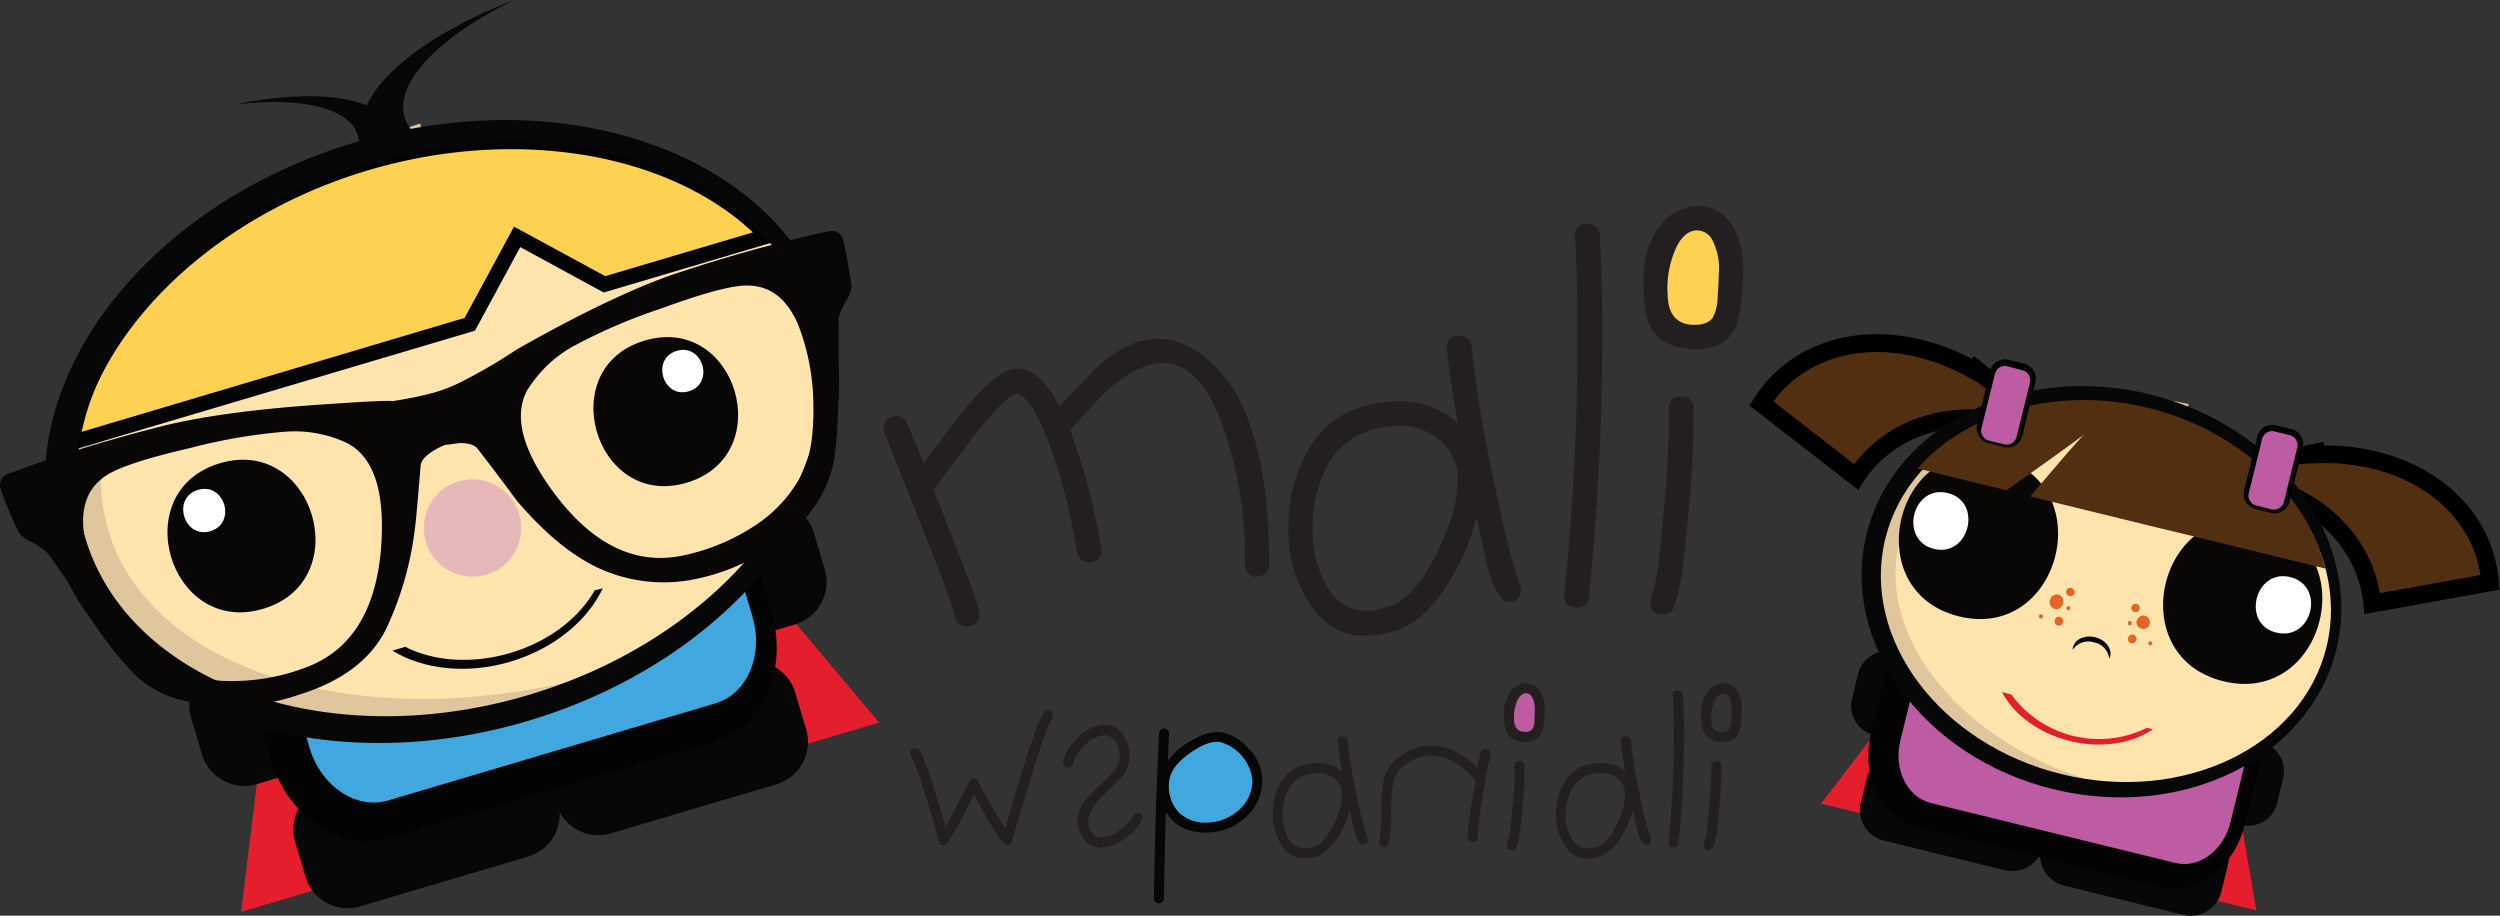 <svg xmlns="http://www.w3.org/2000/svg" viewBox="0 0 404.75 148.25"><rect x="0" y="0" width="404.75" height="148.25" fill="#333333" stroke="none"/><defs><style>.cls-1{fill:#231f20;}.cls-2{fill:#fdd252;}.cls-3{fill:#070707;}.cls-4{fill:#bd5ba3;}.cls-5{fill:#40a8df;}.cls-6{fill:#e41e2d;}.cls-7{fill:#030303;}.cls-8{fill:#ffe4ae;}.cls-9{fill:#e0c69c;}.cls-10{fill:#e6b8ba;}.cls-11{fill:#080705;}.cls-12{fill:#fff;}.cls-13{fill:#532f11;}.cls-14{fill:#e26525;}</style></defs><g id="Layer_2" data-name="Layer 2"><g id="Layer_1-2" data-name="Layer 1"><path class="cls-1" d="M171.55,65.8q4.9-5.17,5.38-5.7a20.71,20.71,0,0,1,6.4-4.4q5.94-2.36,11.42,1.86a22.48,22.48,0,0,1,7.15,9.93q3.61,9.12,3.57,23.85a1.76,1.76,0,0,1-1.15,1.82c-1.28.5-2.15.17-2.61-1a2.67,2.67,0,0,1-.18-.87,62.65,62.65,0,0,0-4-23.5Q193,56.31,185,59.45a19.45,19.45,0,0,0-5.73,3.79q-1.32,1.2-6,6.37a102.11,102.11,0,0,1,5,19.12,1.77,1.77,0,0,1-1.19,2.17,2,2,0,0,1-1.64-.08,1.93,1.93,0,0,1-1.07-1.4,93.38,93.38,0,0,0-4.67-18.06q-3-7.5-5.22-7.63c-1.21.36-3.48,2.65-6.78,6.85l-6.56,8.71,1.63,4.12q5.4,13.44,5.77,15.67a1.83,1.83,0,0,1-1.18,2.17,2.1,2.1,0,0,1-1.72,0,1.74,1.74,0,0,1-1-1.44c-.2-1.06-2-6-5.56-14.9-.67-1.72-1.95-4.93-3.81-9.64-1.36-3.43-2.08-5.27-2.18-5.52a2,2,0,0,1,3.67-1.45L149.57,75q5.07-6.93,6.4-8.48,4.4-5.4,7.25-6.53Q167.56,58.28,171.55,65.8Z"/><path class="cls-1" d="M219.56,66.17A20.42,20.42,0,0,1,226.29,65,13.85,13.85,0,0,1,236,68.47q-1.43-8.14-1.74-11.87-.24-2.22,2-2.22a1.77,1.77,0,0,1,2,1.82,196.58,196.58,0,0,0,3.17,19.62q2.92,14.48,4.66,18.83a2.69,2.69,0,0,1,.16.87c0,1.27-.68,1.9-2.05,1.9q-1.83,0-3.48-6c-.53-2.59-1.08-5.14-1.66-7.68a36.2,36.2,0,0,1-5.46,12q-4.2,5.92-8.78,6.64a14.1,14.1,0,0,1-3.8.56q-5.7,0-9.18-5.46a21.86,21.86,0,0,1-3.24-12.18,24.06,24.06,0,0,1,2.69-11.47A15.12,15.12,0,0,1,219.56,66.17ZM221,70A11.61,11.61,0,0,0,214.58,76a21.22,21.22,0,0,0-2.06,9.47,18.13,18.13,0,0,0,2.22,9.31q2.37,4.09,6.49,4.1a8.61,8.61,0,0,0,2.68-.47q4.51-.63,8.47-8.36Q236,83,236,77.46a7.77,7.77,0,0,0-.16-1.73,8.78,8.78,0,0,0-3.4-5,10.39,10.39,0,0,0-6.17-1.81A15.08,15.08,0,0,0,221,70Z"/><path class="cls-1" d="M259,38.09q.39,6.48.39,15.43a415.88,415.88,0,0,1-2.13,43.11,1.8,1.8,0,0,1-2,1.74c-1.48,0-2.13-.74-2-2.22a405,405,0,0,0,2.13-42.63q0-8.79-.39-15.11a1.74,1.74,0,0,1,2-2.14A1.78,1.78,0,0,1,259,38.09Z"/><path class="cls-1" d="M272.17,64.19c-1.37,0-2,.72-2,2.14a129.24,129.24,0,0,1-.71,15.11c-.63,8.44-1.35,13.5-2.13,15.19a2.6,2.6,0,0,0-.16.87c0,1.32.68,2,2.05,2A1.82,1.82,0,0,0,271,98.29q1.42-3.17,2.46-16.53a142.07,142.07,0,0,0,.71-15.67A1.76,1.76,0,0,0,272.17,64.19Z"/><path class="cls-1" d="M280.16,36.11a6.14,6.14,0,0,0-5.22-2.77A7.66,7.66,0,0,0,269,36.27a13.21,13.21,0,0,0-2.92,8.46c-.05,3.59.26,6.17.95,7.76,1.05,2.42,3.27,3.77,6.64,4q5.54.4,7.36-3.56c.63-1.42,1-4.22,1.19-8.38C282.37,41,281.69,38.17,280.16,36.11Zm-2.05,12a7.08,7.08,0,0,1-.8,3.4c-.63.84-1.76,1.21-3.4,1.11-2.48-.16-3.77-1.75-3.87-4.75a15.76,15.76,0,0,1,1.42-7.91c.9-1.74,2-2.61,3.32-2.61A2.83,2.83,0,0,1,277.31,39a10,10,0,0,1,.95,5.38C278.21,46.05,278.15,47.27,278.11,48.06Z"/><path class="cls-2" d="M278.26,44.42a10,10,0,0,0-.95-5.38,2.83,2.83,0,0,0-2.53-1.74c-1.32,0-2.42.87-3.32,2.61A15.76,15.76,0,0,0,270,47.82c.1,3,1.39,4.59,3.87,4.75,1.64.1,2.77-.27,3.4-1.11a7.08,7.08,0,0,0,.8-3.4C278.15,47.27,278.21,46.05,278.26,44.42Z"/><path class="cls-1" d="M148.88,121.48q1.17,1.74,4.2,12.44,1.26-2.46,3.88-7.34a.75.75,0,0,1,1.42,0q1,1.9,2.1,3.78,1.23,2.16,2.29,3.72,4.75-16.74,6.27-18.74a.78.78,0,0,1,.61-.32q.84,0,.84.81a.84.84,0,0,1-.16.49q-.78,1-3.32,9.26-2,6.48-3.14,10.56c-.13.46-.32.68-.58.68-.52,0-1.27-.77-2.26-2.31-.11-.15-.64-1-1.58-2.64-.46-.82-1-1.9-1.78-3.22-.67,1.31-1.33,2.63-2,3.94a33.38,33.38,0,0,1-2.26,3.81.85.85,0,0,1-.71.42c-.35,0-.58-.22-.71-.68-.28-1-.89-3.1-1.81-6.26-1.29-4.27-2.19-6.76-2.68-7.5a.86.86,0,0,1-.13-.45q0-.81.84-.81A.77.77,0,0,1,148.88,121.48Z"/><path class="cls-1" d="M172.14,123.26a7.45,7.45,0,0,1,2.26-3.69,6.44,6.44,0,0,1,4.39-2.23,3.43,3.43,0,0,1,3,1.56,5.56,5.56,0,0,1,1.06,3.43,5.14,5.14,0,0,1-.9,3.07,24.25,24.25,0,0,1-2.2,2.27,26.2,26.2,0,0,0-2.42,2.52,4.74,4.74,0,0,0-1.16,2.82,3,3,0,0,0,.38,1.48,1.91,1.91,0,0,0,1.81,1.1,5.36,5.36,0,0,0,3-1.27,6.94,6.94,0,0,0,2.07-2.21.75.75,0,0,1,.71-.46q.84,0,.84.81a.89.89,0,0,1-.1.36,8.31,8.31,0,0,1-2.68,2.87,7,7,0,0,1-4,1.52,3.33,3.33,0,0,1-3.1-2,5.15,5.15,0,0,1-.65-2.39,5.33,5.33,0,0,1,1.2-3.17A18.79,18.79,0,0,1,178.2,127a20.71,20.71,0,0,0,2.4-2.51,3.43,3.43,0,0,0,.68-2.1,3.92,3.92,0,0,0-.76-2.37,2,2,0,0,0-1.69-1,4.91,4.91,0,0,0-3.3,1.74,6.29,6.29,0,0,0-1.81,2.88.71.71,0,0,1-.77.64.86.86,0,0,1-.65-.27A.7.7,0,0,1,172.14,123.26Z"/><path class="cls-3" d="M202,121.06a7.35,7.35,0,0,0-4.52-2.55,7.86,7.86,0,0,0-4.14,1.16,12.07,12.07,0,0,0-4.26,3.46c.06-1.55.13-3,.19-4.27a.81.81,0,1,0-1.61-.06q-.62,11.49-.84,26.55a.81.81,0,1,0,1.61,0q.11-6.43.32-13.89c1.34,2.22,3.49,3.33,6.47,3.33a9.36,9.36,0,0,0,6.13-2.17,8,8,0,0,0,3-6.17A7.25,7.25,0,0,0,202,121.06Zm-1.75,10.33a7.83,7.83,0,0,1-5.08,1.78,6,6,0,0,1-4.28-1.58,6.13,6.13,0,0,1-1.62-5q.17-2.39,3.34-4.62c1.92-1.35,3.48-2,4.69-1.84a7.2,7.2,0,0,1,5.44,6.3A6.36,6.36,0,0,1,200.27,131.39Z"/><path class="cls-1" d="M210.55,124a8.33,8.33,0,0,1,2.74-.48,5.66,5.66,0,0,1,4,1.42c-.39-2.22-.63-3.84-.72-4.85q-.09-.9.81-.9a.72.72,0,0,1,.81.74,79.7,79.7,0,0,0,1.29,8,55.46,55.46,0,0,0,1.91,7.69,1.22,1.22,0,0,1,.06.35q0,.78-.84.78c-.49,0-1-.82-1.42-2.45-.21-1.06-.44-2.11-.68-3.14a14.62,14.62,0,0,1-2.23,4.88c-1.14,1.61-2.33,2.52-3.58,2.71a5.82,5.82,0,0,1-1.55.23,4.29,4.29,0,0,1-3.75-2.23,9,9,0,0,1-1.33-5,9.86,9.86,0,0,1,1.1-4.68A6.18,6.18,0,0,1,210.55,124Zm.58,1.55a4.75,4.75,0,0,0-2.62,2.48,8.66,8.66,0,0,0-.84,3.87,7.45,7.45,0,0,0,.9,3.8,3,3,0,0,0,2.65,1.67,3.44,3.44,0,0,0,1.1-.19q1.85-.26,3.46-3.42a11.57,11.57,0,0,0,1.49-5.15,3.55,3.55,0,0,0-.07-.71,3.62,3.62,0,0,0-1.39-2,4.24,4.24,0,0,0-2.52-.74A6.17,6.17,0,0,0,211.13,125.58Z"/><path class="cls-1" d="M239.72,121.84a.7.7,0,0,1,.74-.56q.84,0,.84.78a1.23,1.23,0,0,1,0,.29c-.16.47-.42,1.79-.81,3.94a.5.5,0,0,1-.07.36q-1.29,7.51-1.13,8.75c.07.6-.2.91-.8.91a.73.73,0,0,1-.81-.72q-.17-1.44,1.16-9.14a9.28,9.28,0,0,0-2.65-2.55,8.6,8.6,0,0,0-3.91-1.55,6.43,6.43,0,0,0-4.05,1,5.31,5.31,0,0,0-2.57,2.94,24.73,24.73,0,0,0-.42,5.49,18,18,0,0,1-.45,4.85.75.75,0,0,1-.71.48c-.56,0-.84-.26-.84-.77a1.23,1.23,0,0,1,.06-.36,20.79,20.79,0,0,0,.33-4.59,26.51,26.51,0,0,1,.48-5.55,6.62,6.62,0,0,1,2.94-3.65,8.58,8.58,0,0,1,4.71-1.49,9,9,0,0,1,4.08,1.1,12.14,12.14,0,0,1,3.36,2.55C239.42,123,239.61,122.2,239.72,121.84Z"/><path class="cls-1" d="M249.24,111.76a2.49,2.49,0,0,0-2.13-1.13,3.12,3.12,0,0,0-2.42,1.19,5.42,5.42,0,0,0-1.2,3.46,8.28,8.28,0,0,0,.39,3.16,2.92,2.92,0,0,0,2.71,1.65,2.74,2.74,0,0,0,3-1.45,11.13,11.13,0,0,0,.48-3.43A5.2,5.2,0,0,0,249.24,111.76Zm-.77,3.39c0,.67-.05,1.16-.07,1.48a2.74,2.74,0,0,1-.32,1.39,1.48,1.48,0,0,1-1.39.45c-1-.06-1.54-.71-1.58-1.93a6.39,6.39,0,0,1,.58-3.23c.36-.71.82-1.07,1.36-1.07a1.16,1.16,0,0,1,1,.71A4.16,4.16,0,0,1,248.47,115.15Z"/><path class="cls-1" d="M246,123.22c-.56,0-.83.29-.81.88a51.89,51.89,0,0,1-.29,6.16q-.39,5.18-.87,6.21a1.17,1.17,0,0,0-.06.35c0,.54.27.81.84.81a.75.75,0,0,0,.71-.48c.39-.86.72-3.12,1-6.76a60.28,60.28,0,0,0,.29-6.39A.72.72,0,0,0,246,123.22Z"/><path class="cls-4" d="M248.47,115.15a4.16,4.16,0,0,0-.39-2.2,1.16,1.16,0,0,0-1-.71c-.54,0-1,.36-1.36,1.07a6.39,6.39,0,0,0-.58,3.23c0,1.22.57,1.87,1.58,1.93a1.48,1.48,0,0,0,1.39-.45,2.74,2.74,0,0,0,.32-1.39C248.42,116.31,248.45,115.82,248.47,115.15Z"/><path class="cls-1" d="M256.38,124a8.39,8.39,0,0,1,2.75-.48,5.63,5.63,0,0,1,4,1.42c-.39-2.22-.62-3.84-.71-4.85q-.11-.9.81-.9a.71.71,0,0,1,.8.74,77.59,77.59,0,0,0,1.3,8,56,56,0,0,0,1.9,7.69,1.27,1.27,0,0,1,.07.35q0,.78-.84.78c-.5,0-1-.82-1.42-2.45-.22-1.06-.45-2.11-.68-3.14a14.82,14.82,0,0,1-2.23,4.88A6.18,6.18,0,0,1,257,139a4.26,4.26,0,0,1-3.74-2.23,8.87,8.87,0,0,1-1.33-5,9.86,9.86,0,0,1,1.1-4.68A6.16,6.16,0,0,1,256.38,124Zm.58,1.55a4.7,4.7,0,0,0-2.61,2.48,8.53,8.53,0,0,0-.84,3.87,7.45,7.45,0,0,0,.9,3.8,3,3,0,0,0,2.65,1.67,3.49,3.49,0,0,0,1.1-.19q1.84-.26,3.45-3.42a11.45,11.45,0,0,0,1.49-5.15,3.14,3.14,0,0,0-1.45-2.74,4.24,4.24,0,0,0-2.52-.74A6.26,6.26,0,0,0,257,125.58Z"/><path class="cls-1" d="M272.47,112.56c.1,1.77.16,3.87.16,6.3a169.91,169.91,0,0,1-.87,17.61.74.74,0,0,1-.81.71c-.6,0-.87-.3-.81-.91a165.3,165.3,0,0,0,.87-17.41c0-2.39-.05-4.44-.16-6.17a.71.71,0,0,1,.81-.87A.73.73,0,0,1,272.47,112.56Z"/><path class="cls-1" d="M282,115.21a10.82,10.82,0,0,1-.48,3.43,2.74,2.74,0,0,1-3,1.45,2.93,2.93,0,0,1-2.72-1.65,8.13,8.13,0,0,1-.38-3.16,5.41,5.41,0,0,1,1.19-3.46,3.14,3.14,0,0,1,2.42-1.19,2.49,2.49,0,0,1,2.14,1.13A5.26,5.26,0,0,1,282,115.21ZM278.67,124a57.56,57.56,0,0,1-.29,6.39c-.28,3.64-.61,5.9-1,6.76a.75.75,0,0,1-.71.48q-.84,0-.84-.81a1.17,1.17,0,0,1,.06-.35q.48-1,.87-6.21a55.19,55.19,0,0,0,.3-6.16c0-.59.24-.88.8-.88A.72.72,0,0,1,278.67,124Zm1.68-8.85A4.16,4.16,0,0,0,280,113a1.16,1.16,0,0,0-1-.71c-.54,0-1,.36-1.36,1.07a6.49,6.49,0,0,0-.58,3.23c0,1.22.57,1.87,1.58,1.93A1.48,1.48,0,0,0,280,118a3,3,0,0,0,.33-1.39C280.31,116.31,280.33,115.82,280.35,115.15Z"/><path class="cls-5" d="M197.32,120.12c-1.21-.13-2.77.49-4.69,1.84q-3.18,2.24-3.34,4.62a6.13,6.13,0,0,0,1.62,5,6,6,0,0,0,4.28,1.58,7.83,7.83,0,0,0,5.08-1.78,6.36,6.36,0,0,0,2.49-5,7.2,7.2,0,0,0-5.44-6.3Z"/><polygon class="cls-6" points="43.21 113.66 39.03 147.64 52.14 143.74 43.21 113.66"/><polygon class="cls-6" points="120.29 90.79 142.33 116.98 129.22 120.87 120.29 90.79"/><path class="cls-3" d="M90.4,130.13A6,6,0,0,0,97.9,134l26.51-7.86a6,6,0,0,0,4.19-7.32l-1.86-6.26a6,6,0,0,0-7.5-3.85l-26.51,7.87a6,6,0,0,0-4.19,7.31Z"/><path class="cls-3" d="M90.05,130.23,88.19,124a7.16,7.16,0,0,1,5-8.77l26.51-7.87a7.17,7.17,0,0,1,9,4.62l1.86,6.26a7.17,7.17,0,0,1-5,8.78l-26.51,7.86A7.17,7.17,0,0,1,90.05,130.23Zm3-12.57a4.78,4.78,0,0,0-3.35,5.85l1.86,6.27a4.77,4.77,0,0,0,6,3.07L124.08,125a4.78,4.78,0,0,0,3.35-5.85l-1.86-6.27a4.77,4.77,0,0,0-6-3.07Z"/><path class="cls-3" d="M93.43,104.28a6,6,0,0,0,7.49,3.84l26.51-7.87a6,6,0,0,0,4.19-7.31l-1.86-6.26a6,6,0,0,0-7.5-3.85L95.75,90.7A6,6,0,0,0,91.57,98Z"/><path class="cls-3" d="M93.07,104.38l-1.86-6.26a7.16,7.16,0,0,1,5-8.78l26.51-7.87a7.16,7.16,0,0,1,9,4.62l1.86,6.26a7.17,7.17,0,0,1-5,8.78L102.07,109A7.18,7.18,0,0,1,93.07,104.38Zm3-12.57a4.78,4.78,0,0,0-3.35,5.85l1.86,6.27a4.78,4.78,0,0,0,6,3.08l26.51-7.87a4.78,4.78,0,0,0,3.35-5.85L128.59,87a4.77,4.77,0,0,0-6-3.07Z"/><path class="cls-3" d="M33.09,122.18a6,6,0,0,0,7.5,3.84l26.51-7.86a6,6,0,0,0,4.19-7.31l-1.86-6.27a6,6,0,0,0-7.5-3.85L35.42,108.6a6,6,0,0,0-4.18,7.31Z"/><path class="cls-3" d="M32.74,122.28,30.88,116a7.17,7.17,0,0,1,5-8.78l26.51-7.87a7.16,7.16,0,0,1,9,4.62l1.86,6.26a7.16,7.16,0,0,1-5,8.78L41.74,126.9A7.18,7.18,0,0,1,32.74,122.28Zm3-12.57a4.78,4.78,0,0,0-3.35,5.86l1.86,6.26a4.78,4.78,0,0,0,6,3.08L66.77,117a4.78,4.78,0,0,0,3.35-5.85l-1.86-6.26a4.77,4.77,0,0,0-6-3.08Z"/><path class="cls-3" d="M90,130.18a6,6,0,0,1-4.27,7.23L59,145.34a5.93,5.93,0,0,1-7.51-3.73l-1.83-6.16a5.94,5.94,0,0,1,4.26-7.23l26.74-7.93A5.94,5.94,0,0,1,88.2,124Z"/><path class="cls-3" d="M85.26,138.75l-26.73,7.93a7.14,7.14,0,0,1-9-4.48l-1.83-6.15a7.15,7.15,0,0,1,5.12-8.68l26.74-7.93a7.13,7.13,0,0,1,9,4.48l1.83,6.15A7.14,7.14,0,0,1,85.26,138.75Zm-31-9.43a4.78,4.78,0,0,0-3.42,5.79l1.83,6.15a4.77,4.77,0,0,0,6,3l26.74-7.94a4.75,4.75,0,0,0,3.41-5.78L87,124.37a4.76,4.76,0,0,0-6-3Z"/><path class="cls-5" d="M124.18,99.17c2.31,7.78-1.05,15.64-7.51,17.56l-53,15.73c-6.46,1.91-13.56-2.84-15.87-10.62L43.09,106c-2.31-7.78,1-15.64,7.51-17.56l53-15.73c6.45-1.91,13.56,2.84,15.87,10.62Z"/><path class="cls-7" d="M115.87,120l-53,15.73c-7.73,2.3-16.28-3.42-19-12.74l-4.7-15.81c-2.76-9.32,1.28-18.77,9-21.07l53-15.73c7.73-2.29,16.27,3.42,19,12.74L124.88,99C127.64,108.29,123.6,117.73,115.87,120ZM51.44,91.29c-5.16,1.53-7.85,7.83-6,14l4.69,15.82c1.84,6.21,7.54,10,12.69,8.49l53-15.73c5.16-1.53,7.85-7.83,6-14l-4.69-15.82c-1.85-6.21-7.54-10-12.7-8.49Z"/><path class="cls-8" d="M132.56,51.75c7.26,24.5-13.89,52.38-47.26,62.28S19,112.1,11.72,87.61,25.61,35.23,59,25.33,125.29,27.26,132.56,51.75Z"/><path class="cls-9" d="M94.66,109.74c-36.25,9.3-70.34-1-77.12-23.86S33.71,35.8,69.17,23.82L68,20C29.35,32.44,4.23,62.36,11.72,87.61s44.57,35.64,83.8,25Z"/><path class="cls-2" d="M83.73,38.36,97.89,46l26.37-7.82c-13.62-14.15-39.16-19.49-65-11.83S15,52.45,11.29,71.73L76.06,52.51Z"/><path class="cls-7" d="M126.55,38.81l-28.8,8.55L84.23,40,76.9,53.54,9.7,73.48l.38-2C12,61.65,17.53,52.07,26.15,43.81A80.4,80.4,0,0,1,58.94,25.2a80.53,80.53,0,0,1,37.63-2.29c11.74,2.23,21.62,7.22,28.57,14.44ZM98,44.71l23.89-7.09C108,24.6,83.29,20.54,59.64,27.56S17.52,51.45,12.93,70L75.22,51.47l8-14.78Z"/><path class="cls-3" d="M57.65,23C23,33.26,1.11,62.64,8.78,88.48S50.84,127,85.46,116.72,142,77.07,134.32,51.23,92.26,12.72,57.65,23ZM85.5,112.54C53,122.18,20.82,110.73,13.78,87S27.46,36.11,60,26.47,124.63,28.29,131.67,52,118,102.89,85.5,112.54Z"/><path class="cls-3" d="M83.26,0C71,4.7,61.93,11.26,59.4,17.06c-4.62-1.91-12.52-2-21.42-.11,10.46-1.31,18.6.45,19.92,4.91A4.81,4.81,0,0,1,58,24.19l1.86-.55,3.82-1.13,3.37-1A6.09,6.09,0,0,1,65.51,19C63.83,13.32,71.25,5.84,83.26,0Z"/><path class="cls-10" d="M84.07,83.25a7.88,7.88,0,1,1-9.8-5.32A7.89,7.89,0,0,1,84.07,83.25Z"/><path class="cls-11" d="M104.37,55.14c-14.87,4.4-8,27.46,6.84,23S119.24,50.72,104.37,55.14Z"/><path class="cls-12" d="M109.58,56.8c-4.23,1.25-2.28,7.8,1.94,6.55S113.8,55.55,109.58,56.8Z"/><path class="cls-11" d="M35.6,75c15.19-4.51,22.19,19.06,7,23.57S20.39,79.5,35.6,75Z"/><path class="cls-12" d="M32.06,79.31c4.32-1.28,6.3,5.41,2,6.69S27.75,80.59,32.06,79.31Z"/><path class="cls-11" d="M108.55,44.58q-9.94,3.53-24.89,12a83,83,0,0,1-8.19,4.83,24.72,24.72,0,0,1-5.1,2.12,57.51,57.51,0,0,1-6.77,1.4c-1-.09-4.16.06-9.54.43-11.38.7-20.52,1.87-27.35,3.52A240.48,240.48,0,0,0,1.54,76.62,2,2,0,0,0,.15,79.33,69.42,69.42,0,0,0,3,86.13a4.66,4.66,0,0,0,2.12,1.63,10.78,10.78,0,0,1,2.41,1.63c1,1.1,3.76,5.22,8.2,12.31A57,57,0,0,0,21,108.35a16.3,16.3,0,0,0,7.87,4.85,33.12,33.12,0,0,0,19.41-.69c7.06-2.15,11.86-5.78,14.3-10.82a53.08,53.08,0,0,0,4.58-16c.2-1.38.47-4.74.93-10.14,0-.89.72-1.71,2-2.52a10,10,0,0,1,2-1c.09,0,.81-.09,2.3-.3,1.5,0,2.49.3,3,1S80,76.06,83.62,81c4.25,5,8.45,8.57,12.75,10.72a25.21,25.21,0,0,0,16.36,2,33.72,33.72,0,0,0,17.81-10,20,20,0,0,0,4.52-9.32,76.58,76.58,0,0,0,.63-8.16c.1-3.27.14-8.21.07-14.77a13.94,13.94,0,0,1,1.17-2.69,5,5,0,0,0,.94-2.53c-.59-3.58-1-6-1.3-7.27s-1.2-1.8-2.71-1.5A245.24,245.24,0,0,0,108.55,44.58ZM46,69.91a19.87,19.87,0,0,1,10,1.73c4.6,2.24,6.45,8.13,5.65,17.61-.92,9.9-5,16.19-12.21,18.84A33.68,33.68,0,0,1,36,110.23a21.94,21.94,0,0,1-10.08-3.11c-2.53-1.6-5.1-4.54-7.61-8.73a36.63,36.63,0,0,1-4.65-11.57c-.72-4.48.43-7.73,3.4-9.74,2.07-1.42,6.6-2.9,13.68-4.53A88.24,88.24,0,0,1,46,69.91Zm39.55-7A20.18,20.18,0,0,1,92.92,56a89.61,89.61,0,0,1,14.29-6.11c6.77-2.48,11.43-3.73,13.89-3.66q5.43.07,8.12,6.33a36.4,36.4,0,0,1,2.45,12.22c.14,4.89-.36,8.75-1.58,11.46a22.4,22.4,0,0,1-6.79,8.11,33.55,33.55,0,0,1-12.4,5.51q-11.28,2.58-20.5-9.13Q81.64,69.45,85.53,62.87Z"/><path class="cls-3" d="M96.28,95.58c-2.5,4.43-7.41,8.29-13.67,10.14s-12.48,1.31-17-1l-2.08.62c4.88,3,11.95,3.9,19.06,1.8s12.56-6.69,15-11.9Z"/><polygon class="cls-6" points="308.82 111.78 294.84 130.11 312.32 134.4 308.82 111.78"/><polygon class="cls-6" points="361.39 124.69 365.3 147.4 347.98 143.15 361.39 124.69"/><path class="cls-3" d="M330.66,137.4a4.24,4.24,0,0,0,3.22,5.06l19.1,4.68a4.23,4.23,0,0,0,5.19-3l1.11-4.52a4.25,4.25,0,0,0-3.23-5L337,129.91a4.23,4.23,0,0,0-5.19,3Z"/><path class="cls-3" d="M330.4,137.34l1.11-4.51a5.11,5.11,0,0,1,6.24-3.59l19.09,4.69a5.1,5.1,0,0,1,3.87,6.07l-1.11,4.51a5.09,5.09,0,0,1-6.23,3.58l-19.1-4.69A5.1,5.1,0,0,1,330.4,137.34Zm6.36-6.63a3.4,3.4,0,0,0-4.16,2.39l-1.1,4.51a3.39,3.39,0,0,0,2.58,4l19.09,4.69a3.4,3.4,0,0,0,4.16-2.39l1.11-4.51a3.42,3.42,0,0,0-2.58-4.05Z"/><path class="cls-3" d="M330.41,137.3a4.23,4.23,0,0,1-5.22,2.91l-19.25-4.73a4.23,4.23,0,0,1-3.28-5l1.09-4.43a4.23,4.23,0,0,1,5.21-2.91l19.26,4.73a4.23,4.23,0,0,1,3.28,5Z"/><path class="cls-3" d="M324.41,140.85l-19.26-4.72a5.09,5.09,0,0,1-3.94-6l1.09-4.44a5.1,5.1,0,0,1,6.27-3.49l19.25,4.73a5.08,5.08,0,0,1,3.93,6l-1.09,4.43A5.06,5.06,0,0,1,324.41,140.85Zm-15.64-16.91a3.39,3.39,0,0,0-4.17,2.33l-1.09,4.43a3.39,3.39,0,0,0,2.62,4l19.26,4.72a3.38,3.38,0,0,0,4.17-2.33l1.09-4.43a3.4,3.4,0,0,0-2.62-4Z"/><path class="cls-3" d="M341.19,123.4a4,4,0,0,0,3.05,4.78l18.09,4.44a4,4,0,0,0,4.92-2.83l1-4.27a4,4,0,0,0-3.05-4.79l-18.08-4.44a4,4,0,0,0-4.92,2.83Z"/><path class="cls-3" d="M341,123.34l1.05-4.28a4.83,4.83,0,0,1,5.9-3.39L366,120.11a4.83,4.83,0,0,1,3.66,5.74l-1,4.27a4.81,4.81,0,0,1-5.9,3.39l-18.08-4.43A4.84,4.84,0,0,1,341,123.34Zm6-6.28a3.2,3.2,0,0,0-3.93,2.26L342,123.59a3.22,3.22,0,0,0,2.44,3.83l18.08,4.43a3.21,3.21,0,0,0,3.94-2.26l1.05-4.27a3.23,3.23,0,0,0-2.45-3.83Z"/><path class="cls-3" d="M300.05,113.3a4,4,0,0,0,3.05,4.78l18.08,4.44a4,4,0,0,0,4.92-2.83l1-4.27a4,4,0,0,0-3-4.79L306,106.2A4,4,0,0,0,301.1,109Z"/><path class="cls-3" d="M299.81,113.24l1.05-4.27a4.81,4.81,0,0,1,5.9-3.39L324.84,110a4.82,4.82,0,0,1,3.66,5.74L327.45,120a4.83,4.83,0,0,1-5.9,3.4L303.47,119A4.82,4.82,0,0,1,299.81,113.24Zm6-6.28a3.22,3.22,0,0,0-3.94,2.26l-1.05,4.27a3.22,3.22,0,0,0,2.45,3.83l18.08,4.44a3.21,3.21,0,0,0,3.93-2.26l1.05-4.28a3.21,3.21,0,0,0-2.44-3.82Z"/><path class="cls-4" d="M362.88,133.44c-1.42,5.8-6.48,9.55-11.3,8.37L312,132.1c-4.81-1.18-7.56-6.85-6.14-12.65l2.9-11.8c1.42-5.8,6.48-9.55,11.29-8.36l39.56,9.7c4.82,1.18,7.57,6.85,6.15,12.65Z"/><path class="cls-7" d="M349.85,143.61l-39.56-9.71c-5.77-1.42-9.08-8.22-7.37-15.18l2.89-11.79c1.71-7,7.79-11.47,13.56-10.05l39.56,9.71c5.77,1.41,9.07,8.22,7.37,15.18l-2.9,11.79C361.7,140.52,355.61,145,349.85,143.61Zm-30.29-42.23c-3.84-.94-7.9,2.06-9,6.7l-2.89,11.8c-1.14,4.63,1.06,9.17,4.91,10.12l39.56,9.7c3.84,1,7.9-2,9-6.69l2.89-11.8c1.14-4.63-1.07-9.17-4.91-10.12Z"/><path class="cls-13" d="M384.06,97.72l19.12-3.44,0-.32C401.92,81.4,389.76,73,375,73.59l0-.33c-.7.15-1.4.31-2.09.48q-1.49.15-3,.42a39.39,39.39,0,0,0-10,3.24C372.79,78.29,383,86.31,384.06,97.72Z"/><path d="M382.78,99.42l-.15-1.56c-.86-8.78-7.58-15.75-17.53-18.19a32.25,32.25,0,0,0-5.35-.83l-5.44-.37,4.91-2.37a40.66,40.66,0,0,1,10.38-3.36c1-.18,2-.33,3-.43.67-.16,1.35-.32,2-.46l1.57-.33.06.59a35.37,35.37,0,0,1,8.59,1c11.17,2.74,18.73,10.68,19.71,20.72a2.06,2.06,0,0,0,0,.21l.14,1.43Zm-17-22.56c10.59,2.6,17.93,9.87,19.51,19.17l16.29-2.93c-1.27-8.32-7.84-14.85-17.4-17.19A32.53,32.53,0,0,0,375,75l-1.36.06V75l-.45.11-.21,0c-.95.09-1.92.23-2.89.4a38,38,0,0,0-4.76,1.18Z"/><path class="cls-13" d="M300.51,77.22l-15.35-11.9.17-.27c6.9-10.56,21.6-12.41,34.4-5l.18-.28c.56.46,1.1.92,1.63,1.4.84.54,1.66,1.13,2.47,1.76a39.05,39.05,0,0,1,7.37,7.51C319.5,65.22,306.79,67.62,300.51,77.22Z"/><path d="M300.87,79.32,283.24,65.65l.88-1.38c5.52-8.45,15.89-12,27.07-9.25a35.53,35.53,0,0,1,8.07,3.1l.32-.5,1.24,1c.55.44,1.08.9,1.6,1.36.83.54,1.66,1.14,2.47,1.77a40.85,40.85,0,0,1,7.65,7.78l3.26,4.38-5-2.19A30.92,30.92,0,0,0,325.68,70c-9.95-2.45-19.13.62-24,8ZM287.12,65,300.2,75.15c5.78-7.61,15.85-10.64,26.59-7.85a36.58,36.58,0,0,0-3.67-3.25c-.77-.6-1.57-1.17-2.37-1.69l-.17-.13-.35-.32,0,.05L319,61.28a32.84,32.84,0,0,0-8.51-3.46C300.93,55.48,292.07,58.22,287.12,65Z"/><path class="cls-8" d="M377.23,104.57c-4.1,16.71-23.81,26.23-44,21.27S299.92,103.31,304,86.61s23.81-26.23,44-21.27S381.33,87.87,377.23,104.57Z"/><path class="cls-9" d="M339.33,126.64c-21.51-6.24-35.65-23.27-31.82-38.87s24.24-24.14,46.19-19.72l.65-2.64c-23.75-5.16-46.14,4.28-50.36,21.5s11.41,35.27,34.85,41.7Z"/><path class="cls-3" d="M348.07,63.84c-21-5.14-41.54,5-45.87,22.63s9.22,36.15,30.19,41.29,41.55-5,45.87-22.63S369.05,69,348.07,63.84Zm-14.32,61.49c-19.7-4.83-32.49-21.93-28.52-38.11s23.23-25.43,42.92-20.59,32.48,21.93,28.51,38.11S353.44,130.16,333.75,125.33Z"/><path class="cls-11" d="M323.47,74.06c16.6,4.07,10.28,29.81-6.32,25.73S306.87,70,323.47,74.06Z"/><path class="cls-12" d="M315.34,79.82c5.73,1.41,3.51,10.45-2.22,9.05S309.59,78.41,315.34,79.82Z"/><path class="cls-11" d="M366.25,84.56c-16.6-4.08-22.91,21.66-6.31,25.73S382.85,88.63,366.25,84.56Z"/><path class="cls-12" d="M370.79,93.43c-5.73-1.41-8,7.64-2.21,9S376.54,94.84,370.79,93.43Z"/><path class="cls-13" d="M362,88.5l14.48,3.55c-3-12.12-14.3-22.47-28.63-26s-29.15.42-37.4,9.79l14.4,3.54c4.69-3.32,11.06-7.85,12.52-9a1.33,1.33,0,0,1,.3-.27s-.09.1-.3.27c-1.19,1.22-5.51,6.25-8.66,10l19.48,4.77,6.91,1.67Z"/><path class="cls-14" d="M345.9,100.6a1.09,1.09,0,1,0,1.35-.92A1.15,1.15,0,0,0,345.9,100.6Z"/><path class="cls-14" d="M345.06,98.35a.68.68,0,1,0,.84-.58A.73.73,0,0,0,345.06,98.35Z"/><path class="cls-14" d="M344.55,103.28a.68.68,0,1,0,1.32.32.68.68,0,1,0-1.32-.32Z"/><path class="cls-14" d="M344.52,100.84a.32.32,0,0,0,.21.4.31.31,0,0,0,.38-.26.31.31,0,1,0-.59-.14Z"/><path class="cls-14" d="M347.83,104.08a.32.32,0,0,0,.22.41.33.33,0,0,0,.38-.26.34.34,0,0,0-.22-.41A.33.33,0,0,0,347.83,104.08Z"/><path class="cls-14" d="M334,97.69a1.09,1.09,0,1,1-2.11-.52,1.17,1.17,0,0,1,1.35-.92A1.16,1.16,0,0,1,334,97.69Z"/><path class="cls-14" d="M335.83,96.08a.68.68,0,1,1-.48-.9A.72.72,0,0,1,335.83,96.08Z"/><path class="cls-14" d="M334,100.69a.72.72,0,0,1-.84.58.74.74,0,0,1-.48-.91.68.68,0,1,1,1.32.33Z"/><path class="cls-14" d="M335.16,98.54a.34.34,0,0,1-.38.26.33.33,0,0,1-.22-.41.34.34,0,0,1,.38-.26A.32.32,0,0,1,335.16,98.54Z"/><path class="cls-14" d="M330.72,99.88a.33.33,0,0,1-.38.27.32.32,0,0,1-.21-.41.31.31,0,1,1,.59.14Z"/><path class="cls-3" d="M339,104a3,3,0,0,1,2.48,2.67,2.74,2.74,0,0,0,.15-.4c.32-1.31-.76-2.69-2.43-3.1s-3.26.32-3.58,1.63a1.47,1.47,0,0,0-.05.42A3,3,0,0,1,339,104Z"/><path class="cls-4" d="M365.26,82.28a2.08,2.08,0,0,1-1.61-2.46L365.82,71a2.09,2.09,0,0,1,2.57-1.44l2.35.58a2.08,2.08,0,0,1,1.61,2.46l-2.18,8.85a2.08,2.08,0,0,1-2.56,1.44Z"/><path class="cls-7" d="M363.3,79.44l2.18-8.85a2.49,2.49,0,0,1,3.07-1.72l2.35.57a2.51,2.51,0,0,1,1.93,3l-2.17,8.85A2.5,2.5,0,0,1,367.58,83l-2.34-.57A2.51,2.51,0,0,1,363.3,79.44Zm8.63-7a1.67,1.67,0,0,0-1.29-2l-2.34-.58a1.66,1.66,0,0,0-2.05,1.15l-2.18,8.85a1.67,1.67,0,0,0,1.29,2l2.34.58a1.68,1.68,0,0,0,2.06-1.16Z"/><path class="cls-4" d="M324.32,72.23a2.08,2.08,0,0,0,2.57-1.43L329.06,62a2.08,2.08,0,0,0-1.61-2.46l-2.34-.58a2.09,2.09,0,0,0-2.57,1.44l-2.17,8.85A2.09,2.09,0,0,0,322,71.66Z"/><path class="cls-7" d="M324.3,72.35,322,71.78a2.51,2.51,0,0,1-1.93-3L322.19,60a2.5,2.5,0,0,1,3.08-1.72l2.35.57a2.51,2.51,0,0,1,1.93,3l-2.17,8.84A2.5,2.5,0,0,1,324.3,72.35Zm-3.51-3a1.67,1.67,0,0,0,1.28,2l2.35.58a1.68,1.68,0,0,0,2.05-1.16l2.18-8.84a1.67,1.67,0,0,0-1.29-2L325,59.3A1.66,1.66,0,0,0,323,60.45Z"/><path class="cls-6" d="M347.62,117.82a17.57,17.57,0,0,1-22-5.39l-1.49-.37c1.9,3.6,5.91,6.66,11,7.91s10.07.4,13.42-1.91Z"/></g></g></svg>